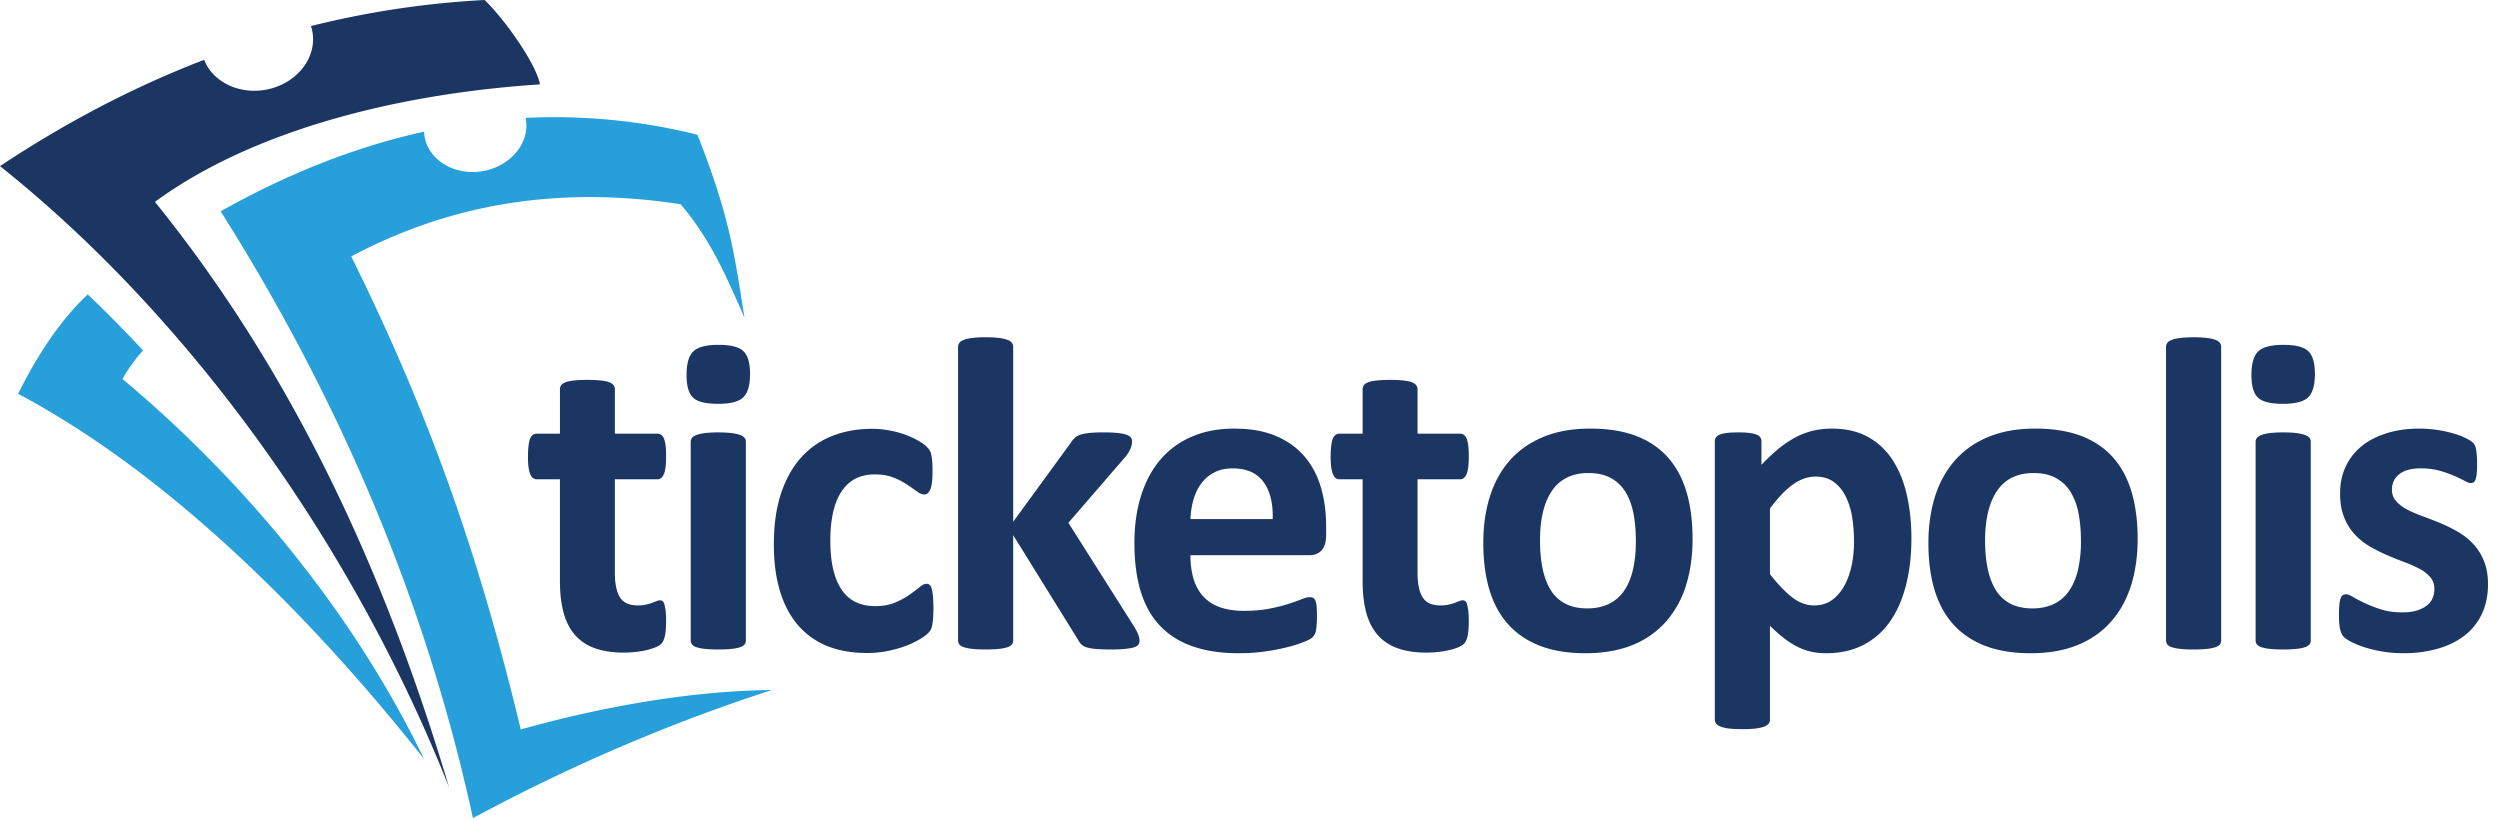 <svg xmlns="http://www.w3.org/2000/svg" width="183" height="60" viewBox="0 0 183 60">
    <g fill="none" fill-rule="nonzero">
        <path fill="#1C3664" d="M48.758 45.45c0 .48-.027.842-.087 1.098-.06.257-.137.436-.235.542-.093.106-.235.195-.421.279-.186.077-.405.15-.656.212a6.668 6.668 0 0 1-.821.14c-.29.032-.59.05-.886.05-.804 0-1.499-.107-2.084-.313a3.46 3.46 0 0 1-1.46-.955c-.382-.435-.667-.976-.847-1.628-.18-.653-.274-1.429-.274-2.322v-7.47h-1.711c-.203 0-.361-.129-.465-.385-.11-.257-.164-.68-.164-1.283 0-.313.016-.58.044-.799.027-.217.065-.39.12-.518a.601.601 0 0 1 .197-.268.487.487 0 0 1 .285-.084h1.695v-3.252a.49.49 0 0 1 .087-.29c.06-.09.17-.162.323-.223.153-.062.361-.1.623-.128.263-.029.585-.045.968-.045.4 0 .727.016.99.045.257.027.465.066.613.128a.71.71 0 0 1 .323.223.458.458 0 0 1 .093.29v3.252h3.111c.104 0 .197.029.28.084a.615.615 0 0 1 .202.268c.05.128.093.301.12.52.028.217.038.484.038.798 0 .602-.055 1.025-.158 1.282-.11.257-.263.386-.466.386h-3.127v6.85c0 .794.125 1.39.371 1.786.246.402.684.597 1.313.597.213 0 .404-.017.58-.056.169-.039.322-.078.453-.128.132-.05.246-.096.34-.134a.604.604 0 0 1 .245-.056c.066 0 .126.017.187.056.054.04.104.118.136.23.028.116.06.272.088.468.027.195.037.446.037.753zm5.839 1.434a.448.448 0 0 1-.093.29.71.71 0 0 1-.328.2 2.8 2.8 0 0 1-.618.124c-.257.028-.58.044-.98.044-.393 0-.721-.016-.973-.044a2.743 2.743 0 0 1-.618-.123.656.656 0 0 1-.328-.201.454.454 0 0 1-.099-.29V32.338c0-.111.033-.206.099-.284.06-.084.17-.156.328-.212.153-.061.361-.106.618-.14.252-.033.58-.05.974-.05.399 0 .722.017.979.05.256.034.46.079.618.14a.722.722 0 0 1 .328.212.423.423 0 0 1 .093.284v14.546zm.306-19.517c0 .832-.164 1.4-.498 1.719-.328.318-.945.474-1.842.474-.909 0-1.515-.15-1.833-.457-.317-.308-.475-.854-.475-1.652 0-.826.164-1.4.492-1.724.323-.323.94-.485 1.848-.485.897 0 1.51.156 1.827.468.323.313.481.865.481 1.657zm13.424 17.196c0 .284-.01.524-.028.714a5.67 5.67 0 0 1-.06.48c-.027.133-.06.24-.098.318-.038.083-.12.19-.246.312a3.72 3.72 0 0 1-.662.457 6.2 6.2 0 0 1-1.056.48 8.139 8.139 0 0 1-1.29.346c-.465.09-.94.129-1.433.129-1.1 0-2.073-.173-2.926-.52a5.556 5.556 0 0 1-2.138-1.544c-.575-.681-1.012-1.513-1.302-2.494-.295-.982-.443-2.104-.443-3.365 0-1.462.18-2.722.536-3.788.361-1.06.859-1.942 1.499-2.639a5.925 5.925 0 0 1 2.275-1.551c.875-.34 1.837-.508 2.882-.508.432 0 .848.04 1.258.117.416.073.798.179 1.154.307.36.134.678.28.962.44.285.169.482.308.602.425.115.123.203.223.246.307.049.078.088.184.115.318.027.128.05.29.065.48.016.19.022.424.022.698 0 .63-.054 1.076-.158 1.332-.11.252-.247.38-.416.38-.186 0-.377-.073-.58-.229a15.421 15.421 0 0 0-.722-.502 5.019 5.019 0 0 0-.99-.507c-.388-.157-.847-.229-1.378-.229-1.05 0-1.848.407-2.406 1.233-.553.82-.831 2.031-.831 3.621 0 .781.066 1.473.208 2.076.137.596.344 1.098.618 1.5.268.408.612.709 1.022.91.41.2.891.301 1.433.301.558 0 1.034-.084 1.438-.25.4-.169.75-.358 1.045-.564.3-.207.552-.397.755-.564.202-.173.377-.257.514-.257.098 0 .174.028.24.084.066.056.115.156.154.301.038.145.066.335.087.564.022.228.033.524.033.88zM83.413 46.9a.517.517 0 0 1-.087.29c-.06.079-.17.146-.323.196-.153.05-.366.084-.634.111-.263.028-.613.045-1.039.045-.438 0-.793-.011-1.066-.034a3.977 3.977 0 0 1-.673-.106 1.015 1.015 0 0 1-.41-.206c-.093-.089-.18-.2-.252-.34l-4.763-7.683v7.71a.448.448 0 0 1-.093.29.715.715 0 0 1-.328.202 2.783 2.783 0 0 1-.619.122c-.256.028-.58.044-.978.044-.394 0-.722-.016-.974-.044a2.74 2.74 0 0 1-.617-.122.658.658 0 0 1-.329-.201.453.453 0 0 1-.098-.29V25.392a.48.48 0 0 1 .098-.296c.06-.09.17-.162.329-.218.153-.061.36-.106.617-.14.251-.033.58-.05.974-.05.399 0 .722.017.978.05.257.034.46.079.619.14a.687.687 0 0 1 .328.218c.066.09.093.184.093.296V38.19l4.233-5.802a1.62 1.62 0 0 1 .29-.346c.103-.095.246-.173.42-.229.176-.056.4-.095.657-.123a9.96 9.96 0 0 1 1-.039c.4 0 .734.012 1.007.04.268.027.487.066.656.122.164.056.28.123.345.207.06.078.093.183.093.3 0 .162-.038.341-.12.525-.077.184-.197.38-.361.586l-4.178 4.837 4.834 7.638c.131.218.224.401.285.564.053.156.086.301.086.43zm13.66-7.727v-.658c0-1.021-.127-1.97-.383-2.84-.257-.876-.657-1.63-1.203-2.265-.542-.636-1.241-1.138-2.09-1.495-.847-.363-1.87-.541-3.068-.541-1.131 0-2.149.19-3.051.574a6.23 6.23 0 0 0-2.303 1.657c-.628.725-1.11 1.606-1.438 2.65-.334 1.038-.498 2.21-.498 3.503 0 1.362.159 2.55.47 3.566.318 1.01.794 1.852 1.434 2.516.645.664 1.444 1.161 2.396 1.484.956.33 2.072.492 3.34.492.706 0 1.368-.045 1.991-.14a15.78 15.78 0 0 0 1.646-.323 9.767 9.767 0 0 0 1.187-.386c.312-.128.498-.234.569-.312a.947.947 0 0 0 .263-.536c.021-.122.038-.267.048-.434.012-.168.018-.374.018-.615a7.84 7.84 0 0 0-.023-.675 1.512 1.512 0 0 0-.087-.418.425.425 0 0 0-.164-.207.441.441 0 0 0-.242-.056c-.158 0-.366.05-.623.156-.256.1-.579.218-.967.34-.39.129-.853.24-1.39.347-.53.1-1.148.156-1.853.156-.695 0-1.29-.095-1.788-.279a3.022 3.022 0 0 1-1.22-.81 3.368 3.368 0 0 1-.69-1.293 6.207 6.207 0 0 1-.213-1.69h8.701c.383 0 .684-.118.902-.358.219-.24.328-.613.328-1.11zm-3.91-1.177H87.14c.022-.513.098-.999.23-1.45.136-.452.328-.843.58-1.178.251-.329.563-.597.945-.792.378-.195.82-.29 1.335-.29 1.017 0 1.766.328 2.253.987.487.659.711 1.568.679 2.723zm14.352 7.454c0 .48-.027.842-.087 1.098-.06.257-.137.436-.235.542-.093.106-.235.195-.421.279-.186.077-.404.15-.656.212a6.673 6.673 0 0 1-.82.14c-.29.032-.591.05-.886.05-.804 0-1.5-.107-2.084-.313a3.464 3.464 0 0 1-1.46-.955c-.383-.435-.667-.976-.848-1.628-.18-.653-.274-1.429-.274-2.322v-7.47h-1.71c-.204 0-.362-.129-.466-.385-.109-.257-.165-.68-.165-1.283 0-.313.018-.58.044-.799.028-.217.066-.39.12-.518a.604.604 0 0 1 .197-.268.486.486 0 0 1 .285-.084h1.695v-3.252a.49.49 0 0 1 .088-.29c.06-.09.169-.162.322-.223.153-.062.361-.1.624-.128.262-.029.585-.045.968-.045.399 0 .727.016.989.045.257.027.465.066.613.128a.71.71 0 0 1 .322.223.458.458 0 0 1 .094.29v3.252h3.111c.104 0 .197.029.28.084a.618.618 0 0 1 .202.268c.05.128.094.301.12.52.028.217.039.484.039.798 0 .602-.055 1.025-.159 1.282-.109.257-.263.386-.465.386h-3.128v6.85c0 .794.126 1.39.372 1.786.246.402.683.597 1.312.597.214 0 .404-.017.58-.056.169-.039.322-.078.453-.128.132-.05.247-.096.34-.134a.605.605 0 0 1 .246-.056c.066 0 .126.017.186.056a.42.42 0 0 1 .136.23c.028.116.06.272.088.468.028.195.038.446.038.753zm16.381-6.004c0 1.244-.16 2.378-.48 3.404a7.215 7.215 0 0 1-1.46 2.644 6.468 6.468 0 0 1-2.45 1.719c-.985.402-2.134.603-3.446.603-1.269 0-2.375-.176-3.314-.536-.942-.36-1.723-.888-2.34-1.573-.618-.687-1.077-1.53-1.38-2.533-.299-.999-.448-2.143-.448-3.431 0-1.245.161-2.38.487-3.409.325-1.028.815-1.91 1.466-2.645.654-.738 1.467-1.303 2.444-1.707.98-.405 2.121-.609 3.44-.609 1.28 0 2.39.176 3.33.53.942.355 1.716.878 2.33 1.563.616.687 1.076 1.533 1.373 2.533.299 1.002.448 2.153.448 3.447zm-4.15.168c0-.72-.058-1.384-.17-1.986-.112-.608-.301-1.133-.568-1.58a2.87 2.87 0 0 0-1.066-1.043c-.444-.248-1.001-.379-1.674-.379-.595 0-1.121.111-1.57.335a2.85 2.85 0 0 0-1.104.982c-.29.429-.506.948-.651 1.551-.145.607-.213 1.295-.213 2.07 0 .72.056 1.378.175 1.986.116.603.304 1.128.569 1.58.26.446.617.791 1.066 1.037.448.245 1 .368 1.662.368.613 0 1.138-.117 1.591-.34.45-.222.817-.546 1.105-.971.286-.423.5-.937.64-1.546.139-.602.208-1.295.208-2.064zm20.169-.23c0 1.295-.137 2.467-.411 3.505-.274 1.043-.667 1.925-1.192 2.656a5.341 5.341 0 0 1-1.953 1.685c-.782.39-1.673.586-2.68.586-.416 0-.798-.04-1.143-.123a4.26 4.26 0 0 1-1.011-.374 6.388 6.388 0 0 1-.97-.63 11.24 11.24 0 0 1-.994-.882v6.862a.465.465 0 0 1-.093.296c-.066.09-.175.162-.328.223-.16.061-.362.106-.618.14a7.99 7.99 0 0 1-.979.044c-.394 0-.722-.011-.974-.044a2.625 2.625 0 0 1-.617-.14c-.159-.061-.269-.134-.33-.223a.47.47 0 0 1-.097-.296V32.305a.5.5 0 0 1 .081-.284.596.596 0 0 1 .28-.207c.13-.056.311-.095.53-.123.219-.028.492-.039.826-.039.317 0 .591.012.81.04.218.027.392.066.524.122.137.056.23.123.285.207.05.078.077.178.077.284v1.719c.416-.436.826-.82 1.225-1.155.404-.33.81-.608 1.225-.831a5.73 5.73 0 0 1 1.29-.503 6.117 6.117 0 0 1 1.422-.16c1.045 0 1.936.211 2.674.63a5.054 5.054 0 0 1 1.8 1.724c.465.73.803 1.579 1.017 2.55.214.97.324 2.001.324 3.106zm-4.202.291c0-.62-.043-1.216-.13-1.785a5.403 5.403 0 0 0-.466-1.529 2.866 2.866 0 0 0-.87-1.071c-.354-.268-.803-.402-1.333-.402-.268 0-.53.04-.793.123a3.18 3.18 0 0 0-.804.402 5.443 5.443 0 0 0-.841.72c-.285.289-.591.658-.915 1.093v4.803c.57.73 1.111 1.294 1.62 1.69.514.402 1.05.598 1.602.598.525 0 .973-.134 1.34-.408.366-.273.666-.63.902-1.071.235-.44.41-.937.525-1.496.11-.551.163-1.109.163-1.667zm20.764-.229c0 1.244-.164 2.377-.48 3.404-.324 1.02-.81 1.908-1.462 2.644-.65.743-1.465 1.317-2.449 1.719-.985.402-2.133.603-3.445.603-1.27 0-2.374-.179-3.315-.536-.94-.362-1.722-.887-2.34-1.573-.618-.687-1.077-1.53-1.379-2.533-.3-.999-.448-2.143-.448-3.431 0-1.245.164-2.377.487-3.409.328-1.027.815-1.908 1.466-2.645a6.523 6.523 0 0 1 2.444-1.707c.979-.408 2.121-.609 3.44-.609 1.279 0 2.389.179 3.33.53.94.358 1.717.876 2.33 1.563.618.686 1.072 1.534 1.372 2.533.296 1.004.449 2.153.449 3.447zm-4.151.168c0-.72-.055-1.384-.17-1.986a4.613 4.613 0 0 0-.568-1.58 2.835 2.835 0 0 0-1.067-1.043c-.442-.25-1-.379-1.672-.379-.596 0-1.121.111-1.57.335-.449.223-.815.552-1.105.982-.289.43-.503.949-.65 1.551a9.094 9.094 0 0 0-.215 2.07c0 .72.055 1.378.175 1.986.116.603.307 1.127.57 1.58.262.446.618.791 1.066 1.037.449.245 1.001.368 1.662.368.613 0 1.138-.117 1.591-.34.45-.223.815-.547 1.105-.971.284-.424.498-.937.64-1.546a9.376 9.376 0 0 0 .208-2.064zm10.263 7.27a.45.45 0 0 1-.093.29.709.709 0 0 1-.328.2 2.79 2.79 0 0 1-.618.124 9.18 9.18 0 0 1-.979.044c-.393 0-.722-.016-.974-.044a2.75 2.75 0 0 1-.617-.123.663.663 0 0 1-.33-.201.455.455 0 0 1-.097-.29V25.393c0-.112.033-.207.098-.296.06-.09.17-.162.329-.218.154-.061.36-.106.617-.14.252-.033.58-.05.974-.05.4 0 .722.017.979.05.257.034.46.079.618.14a.686.686 0 0 1 .328.218c.066.09.093.184.093.296v21.49zm6.558 0a.44.44 0 0 1-.093.29.716.716 0 0 1-.329.2c-.16.055-.362.096-.618.124-.256.027-.58.044-.978.044a9.44 9.44 0 0 1-.975-.044 2.997 2.997 0 0 1-.617-.123c-.158-.053-.268-.123-.329-.201a.458.458 0 0 1-.098-.29V32.338c0-.111.036-.204.098-.284a.734.734 0 0 1 .329-.212c.155-.058.362-.106.617-.14.253-.032.58-.05.975-.05.399 0 .722.017.978.05.257.033.459.08.618.14.153.057.261.13.329.212.064.079.093.173.093.284v14.546zm.305-19.517c0 .832-.165 1.4-.497 1.719-.33.317-.946.474-1.844.474-.907 0-1.514-.15-1.831-.457-.318-.307-.476-.854-.476-1.652 0-.826.165-1.399.492-1.724.323-.322.94-.485 1.848-.485.897 0 1.508.158 1.826.468.323.314.482.865.482 1.657zm12.67 15.4c0 .83-.155 1.555-.46 2.192a4.315 4.315 0 0 1-1.285 1.584c-.556.425-1.214.742-1.974.954a9.14 9.14 0 0 1-2.466.319 9.366 9.366 0 0 1-1.531-.123 9.018 9.018 0 0 1-1.302-.307 6.687 6.687 0 0 1-.962-.385c-.258-.132-.446-.254-.564-.368-.118-.114-.21-.296-.273-.542-.064-.244-.094-.608-.094-1.087 0-.312.012-.57.033-.76a2.11 2.11 0 0 1 .093-.457.43.43 0 0 1 .165-.228.458.458 0 0 1 .241-.056c.114 0 .288.07.519.207.228.135.515.283.858.446.34.16.74.315 1.192.457.454.143.968.212 1.543.212.367 0 .69-.036.973-.112.28-.074.524-.187.733-.329a1.35 1.35 0 0 0 .476-.541c.105-.217.159-.469.159-.748 0-.329-.1-.608-.296-.842a2.615 2.615 0 0 0-.788-.614 8.72 8.72 0 0 0-1.104-.49 26.08 26.08 0 0 1-1.263-.509 11.434 11.434 0 0 1-1.269-.636 4.816 4.816 0 0 1-1.105-.882 4.013 4.013 0 0 1-.781-1.26c-.197-.491-.296-1.077-.296-1.763 0-.698.133-1.34.4-1.92a4.206 4.206 0 0 1 1.153-1.5c.498-.413 1.111-.731 1.833-.96.722-.228 1.53-.346 2.428-.346a9.13 9.13 0 0 1 2.45.346c.343.098.628.203.864.318.234.114.407.21.509.29.1.08.171.167.213.246.045.082.078.184.1.296.021.116.038.256.054.423a8.398 8.398 0 0 1 0 1.35 2.12 2.12 0 0 1-.082.441c-.036.11-.087.185-.147.224a.425.425 0 0 1-.225.055c-.098 0-.244-.06-.45-.172a8.844 8.844 0 0 0-1.821-.736 5.007 5.007 0 0 0-1.366-.168 3.39 3.39 0 0 0-.946.112 1.796 1.796 0 0 0-.656.33 1.361 1.361 0 0 0-.388.495 1.484 1.484 0 0 0-.126.614c0 .335.1.618.306.848.203.227.463.432.799.608.33.175.704.337 1.131.491.42.153.848.318 1.28.496.432.179.86.391 1.28.63.42.241.798.532 1.131.883.329.345.597.764.799 1.25.2.483.305 1.06.305 1.723z"/>
        <path fill="#269FDA" d="M56.497 50.51c-7.603 2.463-14.887 5.608-21.88 9.375-3.398-15.658-9.637-30.437-18.463-44.418 4.687-2.636 9.665-4.676 14.886-5.83.006.124.019.248.041.373.321 1.755 2.239 2.88 4.284 2.513 2.043-.367 3.442-2.088 3.12-3.843l-.01-.05a43.225 43.225 0 0 1 12.577 1.232c2.413 6.12 2.7 8.778 3.447 13.393-1.413-3.201-2.513-5.761-4.68-8.306-9.332-1.435-17.216.157-24.11 3.822 5.882 11.857 9.452 22.302 12.41 34.625 6.067-1.701 12.572-2.832 18.378-2.886z"/>
        <path fill="#1C3664" d="M11.342 14.777c10.116 12.52 16.838 27.077 21.53 42.854C25.65 39.437 13.591 22.99 0 12.16c4.804-3.19 9.779-5.8 14.942-7.78.628 1.595 2.516 2.55 4.514 2.187 2.234-.406 3.762-2.31 3.41-4.251a3.117 3.117 0 0 0-.103-.409A66.66 66.66 0 0 1 35.468 0c1.306 1.214 3.745 4.567 4.06 6.176-10.657.696-21.183 3.457-28.186 8.601z"/>
        <path fill="#269FDA" d="M10.47 25.654a11.64 11.64 0 0 0-1.506 2.087c8.78 7.337 16.843 16.986 22.075 27.816-8.197-10.365-18.645-20.853-29.713-26.73 1.244-2.51 2.946-5.268 5.097-7.276a91.712 91.712 0 0 1 4.048 4.103z"/>
    </g>
</svg>
